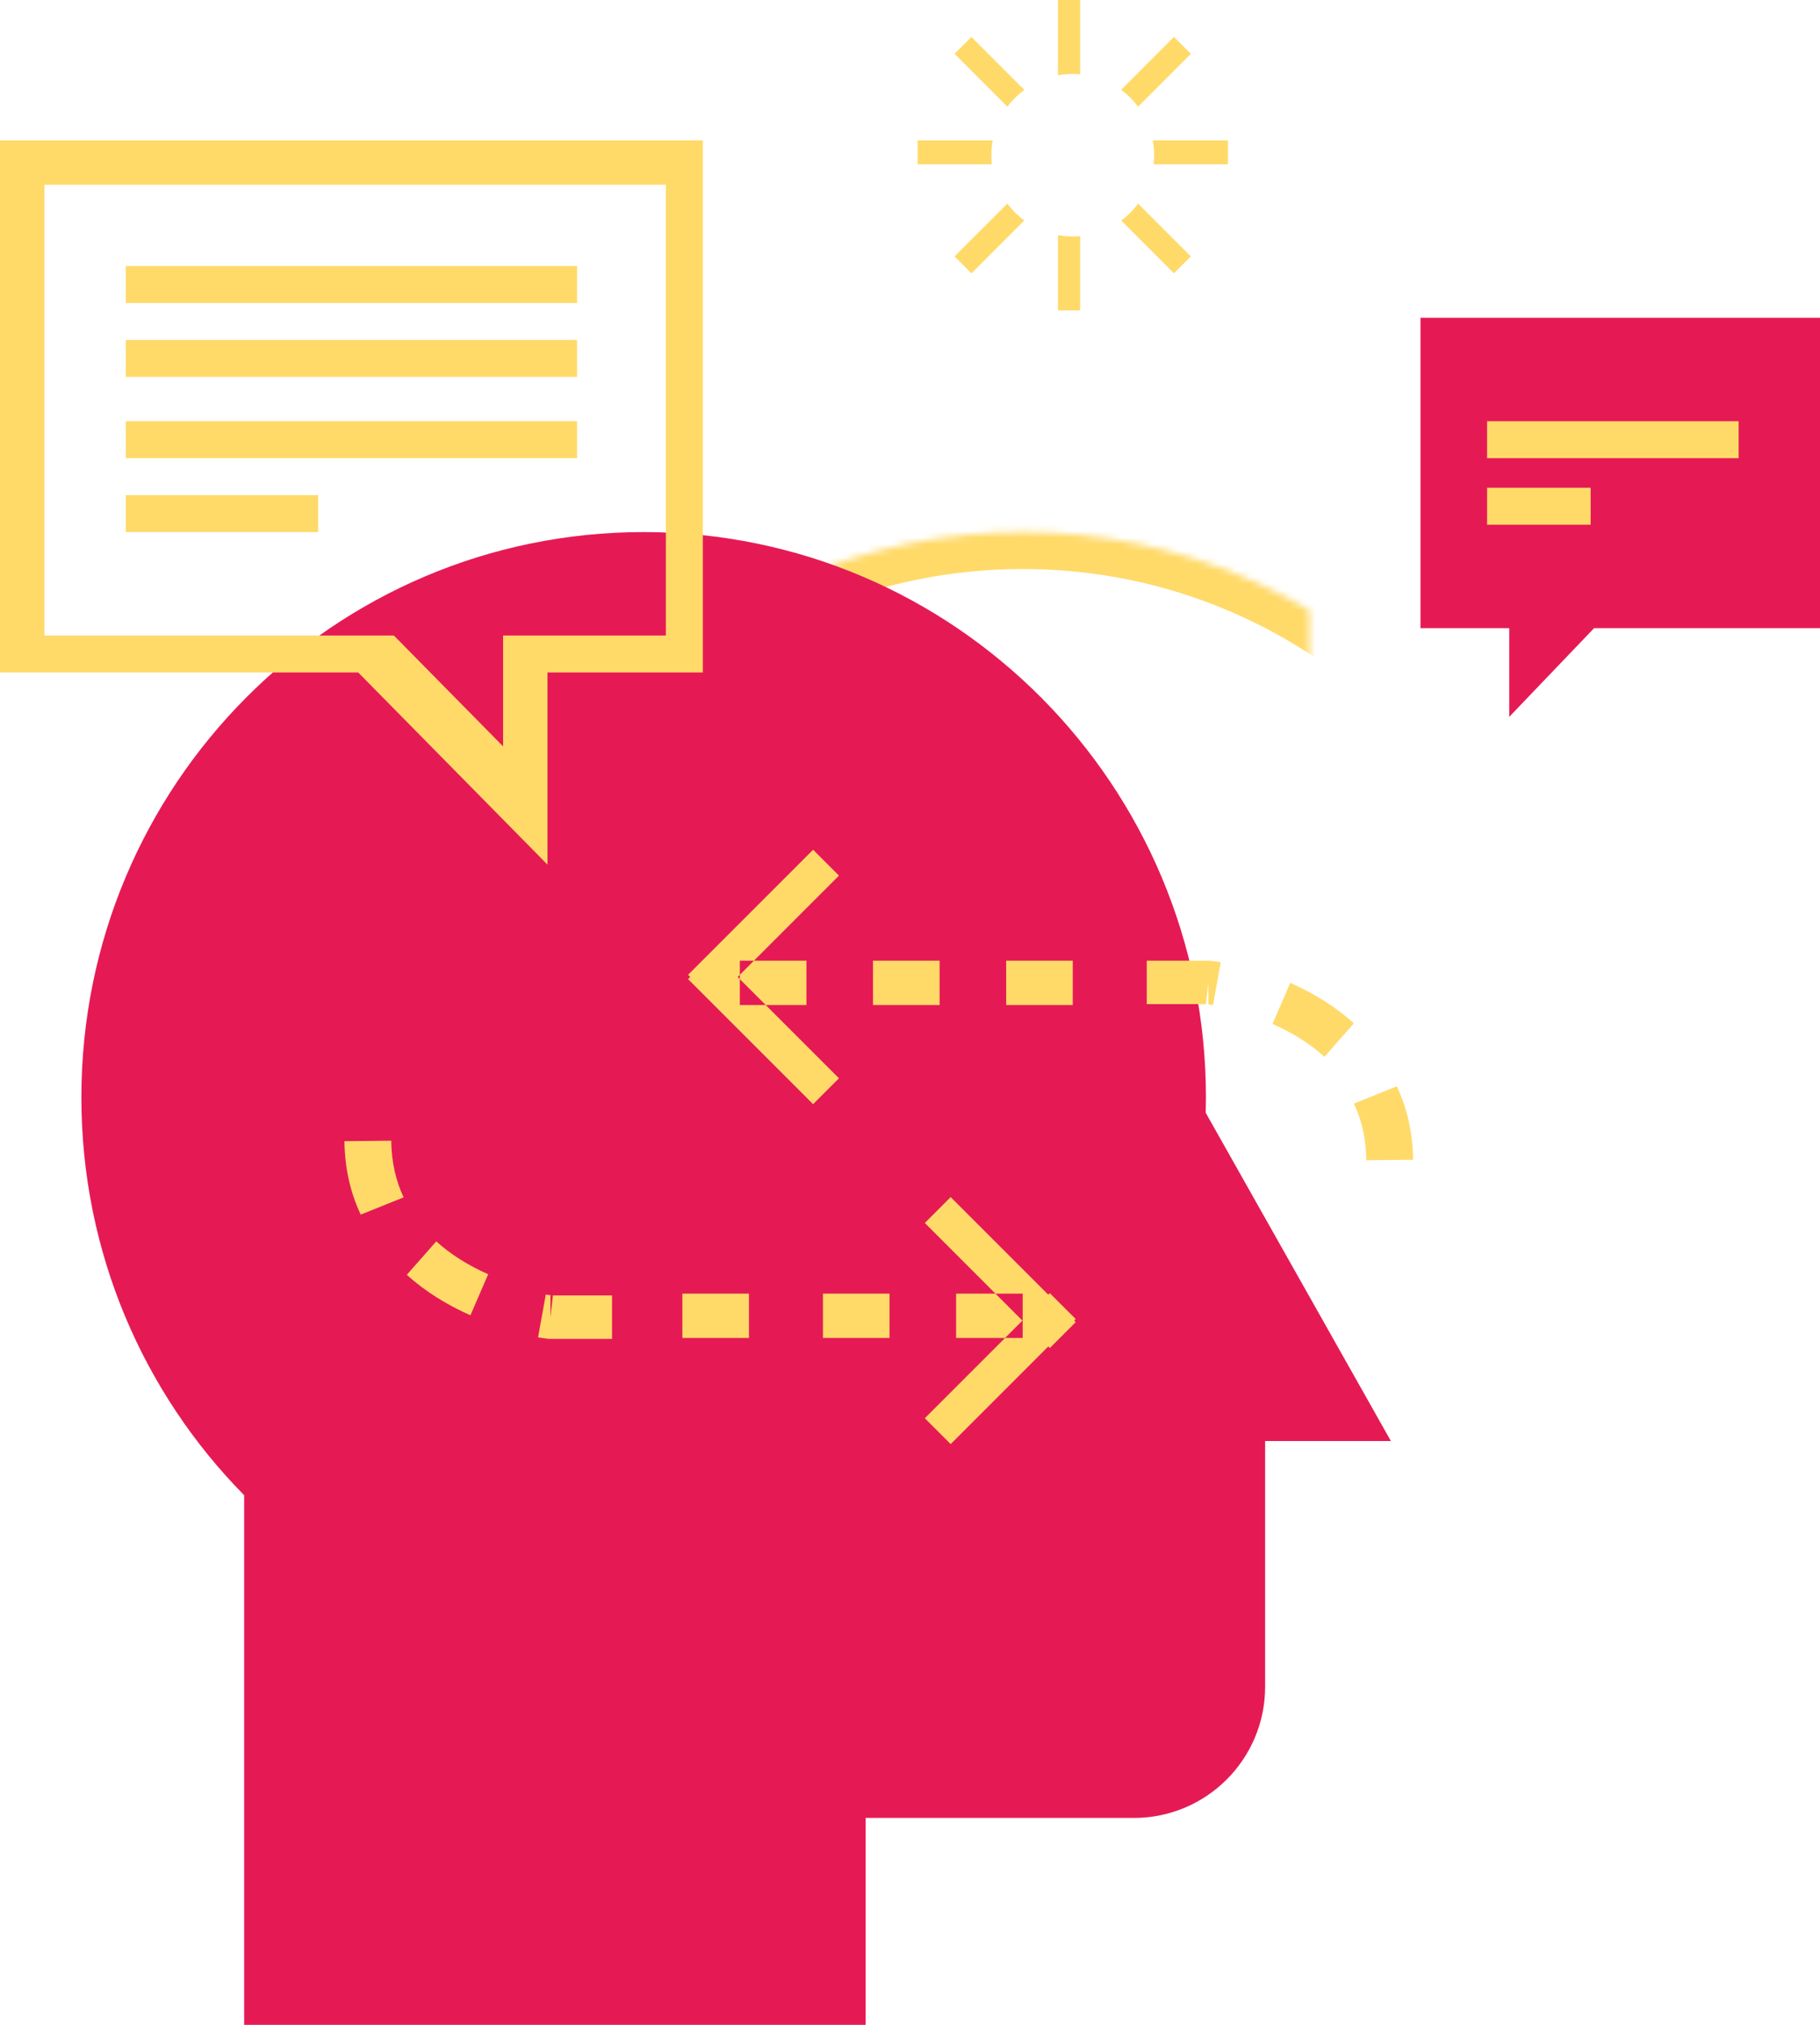 <?xml version="1.0" encoding="UTF-8" standalone="no"?>
<svg width="276px" height="307px" viewBox="0 0 276 307" version="1.1" xmlns="http://www.w3.org/2000/svg" xmlns:xlink="http://www.w3.org/1999/xlink">
    
    <defs>
        <path d="M188.712,307 L188.712,275.803 L226.59,275.803 C239.078,275.803 249.204,265.668 249.204,253.165 L249.204,219.533 C249.204,219.12 249.193,218.711 249.172,218.304 L268.146,218.304 L240.592,169.5 L240.592,169.5 C240.63,168.441 240.65,167.378 240.65,166.309 C240.65,119.013 202.35,80.672 155.105,80.672 C107.861,80.672 69.561,119.013 69.561,166.309 C69.561,189.643 78.883,210.798 94.002,226.243 L94.002,307" id="path-1"></path>
        <mask id="mask-2" maskContentUnits="userSpaceOnUse" maskUnits="objectBoundingBox" x="0" y="0" width="198.585" height="226.328" fill="white">
            <use xlink:href="#path-1"></use>
        </mask>
    </defs>
    <g id="About" stroke="none" stroke-width="1" fill="none" fill-rule="evenodd">
        <g id="About/Values" transform="translate(-649, -1425)">
            <g id="Group-5" transform="translate(649, 1425)">
                <use id="Combined-Shape" stroke="#FFDA69" mask="url(#mask-2)" stroke-width="11.2" xlink:href="#path-1"></use>
                <path d="M182.847,168.721 C182.868,167.945 182.878,167.166 182.878,166.385 C182.878,119.047 144.702,80.672 97.61,80.672 C50.517,80.672 12.341,119.047 12.341,166.385 C12.341,189.905 21.765,211.212 37.024,226.699 L37.024,307 L131.268,307 L131.268,275.628 L171.953,275.628 C182.945,275.628 191.854,266.721 191.854,255.735 L191.854,218.485 L210.927,218.485 L182.847,168.721 Z" id="Combined-Shape" fill="#E51A54"></path>
                <path d="M76.293,96.358 L100.976,96.358 L100.976,28.011 L6.732,28.011 L6.732,96.358 L59.735,96.358 L76.293,113.164 L76.293,96.358 Z M83.024,101.96 L106.585,101.96 L106.585,21.288 L0,21.288 L0,101.96 L54.325,101.96 L83.024,131.091 L83.024,101.96 Z" id="Combined-Shape" fill="#FFDA69"></path>
                <path d="M241.744,95.237 L276,95.237 L276,48.179 L215.415,48.179 L215.415,95.237 L228.878,95.237 L228.878,108.682 L241.744,95.237 Z" id="Combined-Shape" fill="#E51A54"></path>
                <path d="M19.073,40.336 L87.512,40.336 L87.512,45.938 L19.073,45.938 L19.073,40.336 Z M19.073,51.54 L87.512,51.54 L87.512,57.142 L19.073,57.142 L19.073,51.54 Z M19.073,63.865 L87.512,63.865 L87.512,69.467 L19.073,69.467 L19.073,63.865 Z M19.073,75.069 L48.244,75.069 L48.244,80.672 L19.073,80.672 L19.073,75.069 Z" id="Combined-Shape" fill="#FFDA69"></path>
                <path d="M225.512,63.865 L263.659,63.865 L263.659,69.467 L225.512,69.467 L225.512,63.865 Z M225.512,73.949 L241.22,73.949 L241.22,79.551 L225.512,79.551 L225.512,73.949 Z" id="Combined-Shape" fill="#FFDA69"></path>
                <path d="M163.805,11.255 L163.805,0 L160.439,0 L160.439,11.408 C161.167,11.274 161.917,11.204 162.683,11.204 C163.061,11.204 163.435,11.221 163.805,11.255 Z M155.339,13.623 L147.317,5.6 L144.754,8.164 L152.773,16.182 C153.498,15.209 154.363,14.345 155.339,13.623 Z M150.545,21.286 L139.154,21.286 L139.154,24.911 L150.418,24.911 C150.367,24.457 150.341,23.996 150.341,23.529 C150.341,22.763 150.411,22.013 150.545,21.286 Z M152.765,30.865 L144.754,38.876 L147.317,41.439 L155.329,33.428 C154.353,32.704 153.489,31.84 152.765,30.865 Z M160.439,35.651 L160.439,47.058 L163.805,47.058 L163.805,35.804 C163.435,35.837 163.061,35.854 162.683,35.854 C161.917,35.854 161.167,35.784 160.439,35.651 Z M170.026,33.436 L178.029,41.439 L180.593,38.876 L172.593,30.876 C171.868,31.85 171.002,32.713 170.026,33.436 Z M174.948,24.911 L186.212,24.911 L186.212,21.286 L174.82,21.286 C174.954,22.013 175.024,22.763 175.024,23.529 C175.024,23.996 174.998,24.457 174.948,24.911 Z M172.585,16.171 L180.593,8.164 L178.029,5.6 L170.015,13.615 C170.992,14.336 171.859,15.198 172.585,16.171 Z" id="Combined-Shape" fill="#FFDA69"></path>
                <path d="M112.195,152.38 L122.293,152.38 L122.293,145.657 L112.195,145.657 L112.195,152.38 L112.195,152.38 Z M132.39,152.38 L142.488,152.38 L142.488,145.657 L132.39,145.657 L132.39,152.38 L132.39,152.38 Z M152.585,152.38 L162.683,152.38 L162.683,145.657 L152.585,145.657 L152.585,152.38 L152.585,152.38 Z M173.902,152.243 L183.244,152.243 L183.244,148.95 L182.872,152.224 C182.898,152.227 182.979,152.236 183.111,152.253 C183.349,152.285 183.631,152.327 183.953,152.38 L185.122,145.889 C184.432,145.775 183.92,145.708 183.616,145.676 L183.43,145.657 L183.244,145.657 L173.902,145.657 L173.902,152.243 L173.902,152.243 Z M192.976,155.24 C195.955,156.559 198.621,158.213 200.848,160.223 L205.317,155.155 C202.523,152.633 199.259,150.609 195.668,149.018 L192.976,155.24 L192.976,155.24 Z M111.864,148.122 L127.226,132.76 L123.304,128.838 L104.344,147.797 L104.669,148.122 L104.344,148.446 L123.304,167.406 L127.226,163.483 L111.864,148.122 Z M205.317,167.321 C206.512,169.848 207.16,172.696 207.197,175.909 L214.293,175.839 C214.245,171.759 213.401,168.045 211.822,164.704 L205.317,167.321 Z" id="Combined-Shape" fill="#FFDA69"></path>
                <path d="M60.323,196.02 L70.421,196.02 L70.421,189.297 L60.323,189.297 L60.323,196.02 L60.323,196.02 Z M80.519,196.02 L90.616,196.02 L90.616,189.297 L80.519,189.297 L80.519,196.02 L80.519,196.02 Z M101.836,196.02 L111.933,196.02 L111.933,189.297 L101.836,189.297 L101.836,196.02 L101.836,196.02 Z M122.598,195.743 L131.939,195.743 L131.939,192.45 L131.567,195.723 C131.593,195.726 131.674,195.736 131.806,195.753 C132.044,195.785 132.326,195.826 132.648,195.879 L133.817,189.388 C133.127,189.275 132.616,189.207 132.311,189.176 L132.125,189.156 L131.939,189.156 L122.598,189.156 L122.598,195.743 L122.598,195.743 Z M141.384,198.956 C144.363,200.276 147.029,201.929 149.256,203.939 L153.725,198.872 C150.931,196.349 147.667,194.326 144.076,192.735 L141.384,198.956 L141.384,198.956 Z M52.522,191.931 L52.286,192.167 L56.209,196.089 L56.444,195.854 L71.246,210.655 L75.168,206.733 L60.367,191.931 L75.168,177.13 L71.246,173.208 L56.444,188.009 L56.209,187.773 L52.286,191.696 L52.522,191.931 Z M154.204,210.616 C155.4,213.144 156.047,215.991 156.084,219.204 L163.18,219.134 C163.133,215.054 162.288,211.34 160.709,208 L154.204,210.616 Z" id="Combined-Shape" fill="#FFDA69" transform="translate(107.707, 196.077) scale(-1, -1) translate(-107.707, -196.077) "></path>
            </g>
        </g>
    </g>
</svg>